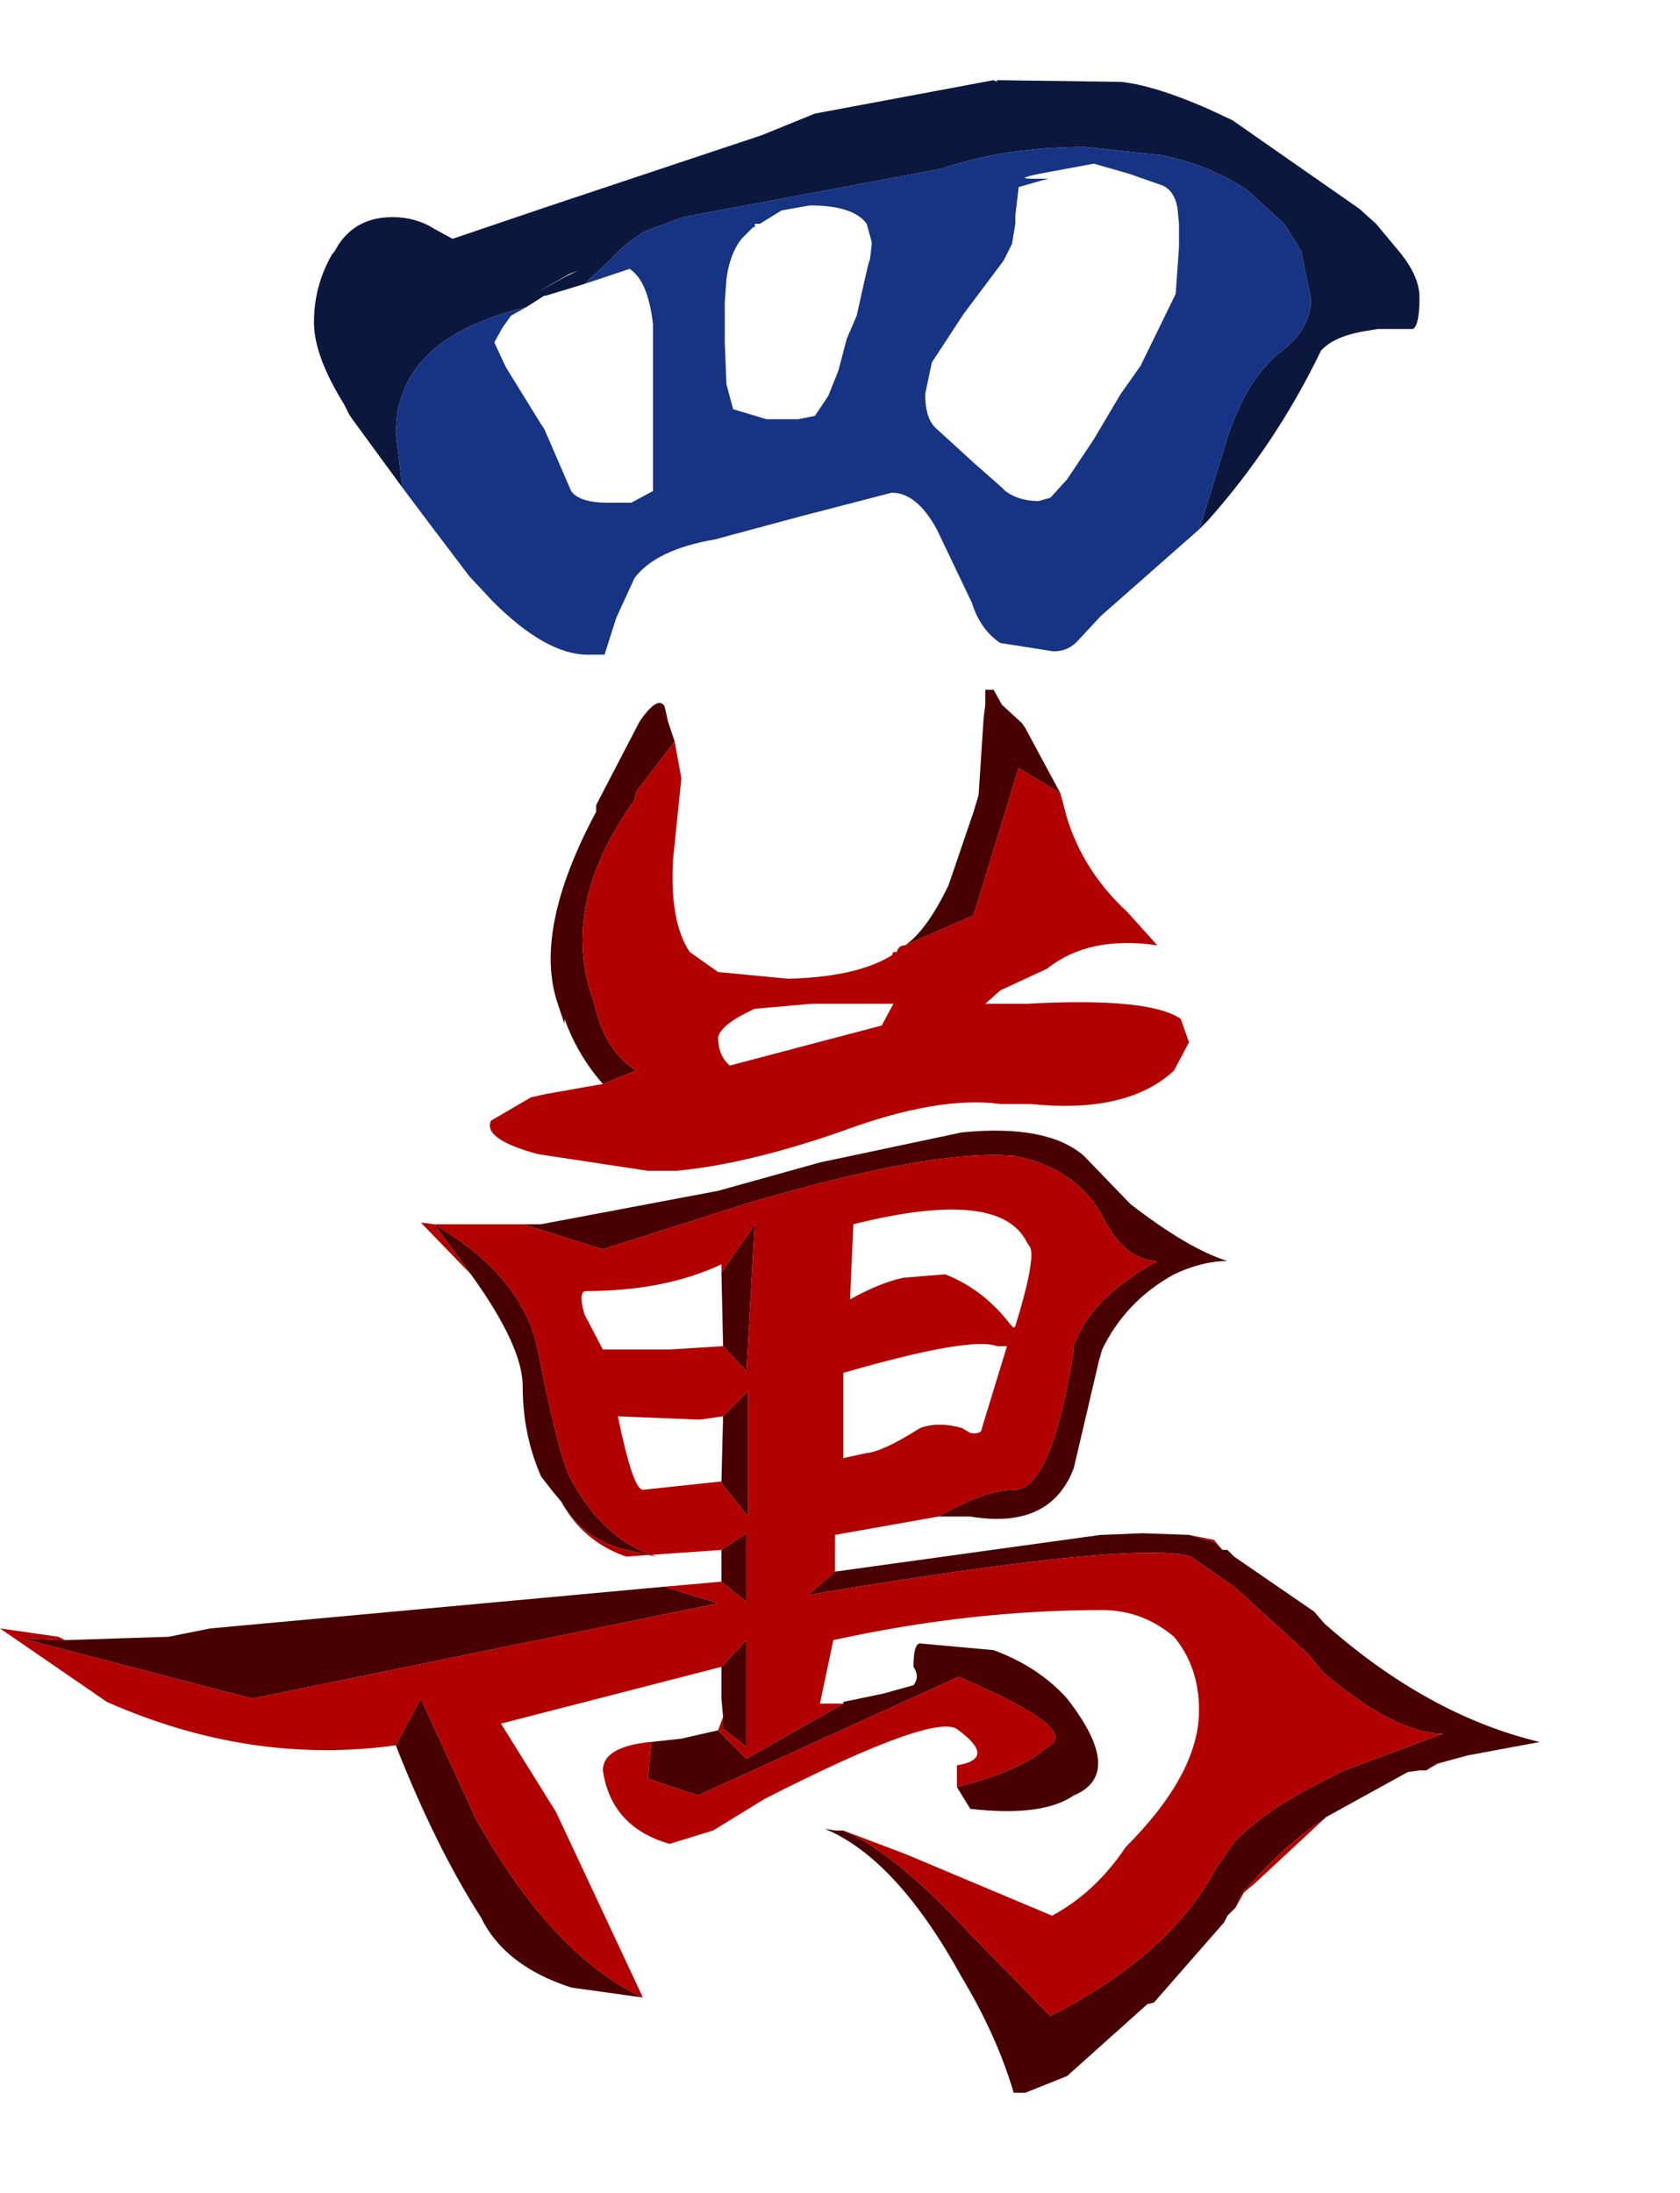 <?xml version="1.0" encoding="UTF-8" standalone="no"?>
<svg xmlns:xlink="http://www.w3.org/1999/xlink" height="39.39px" width="30.18px" xmlns="http://www.w3.org/2000/svg">
  <g transform="matrix(0.6, 0.0, 0.0, 0.6, 0.15, 3.6)">
    <use height="60.25" transform="matrix(1.0, 0.0, 0.0, 1.0, -0.25, -3.6)" width="46.1" xlink:href="#shape0"/>
  </g>
  <defs>
    <g id="shape0" transform="matrix(1.0, 0.0, 0.0, 1.0, 0.0, 0.0)">
      <path d="M12.05 12.2 L10.55 10.15 10.45 10.0 10.3 9.7 Q9.4 8.25 9.4 7.25 9.4 6.15 9.95 5.2 L10.0 5.15 10.15 4.9 Q10.7 4.1 11.75 4.1 12.45 4.1 13.0 4.45 L13.55 4.75 16.35 3.8 20.7 2.35 22.8 1.65 24.4 1.0 29.75 0.0 29.85 0.05 29.85 0.0 33.55 0.05 Q34.55 0.15 36.15 0.85 L36.9 1.2 40.7 3.85 41.2 4.3 41.95 5.2 Q42.5 5.9 42.5 6.5 42.5 7.35 42.3 7.45 L41.25 7.45 40.95 7.5 Q39.95 7.65 39.55 8.1 38.2 10.9 36.15 13.2 L35.9 13.45 36.0 13.15 36.75 10.7 Q37.35 8.85 38.45 8.05 39.25 7.4 39.25 6.55 L38.95 5.1 38.45 4.3 37.35 3.3 Q36.25 2.55 34.8 2.25 L32.5 2.0 Q30.1 2.0 28.2 2.65 L20.45 4.1 19.25 4.55 19.05 4.7 Q18.65 4.95 18.3 5.35 L17.5 6.1 16.35 6.45 16.3 6.45 15.75 6.8 Q12.6 7.55 12.0 9.55 L11.9 9.9 11.85 10.55 12.05 12.2 M17.05 5.8 L16.0 6.4 16.9 5.9 17.3 5.7 17.05 5.8" fill="#0b173c" fill-rule="evenodd" stroke="none"/>
      <path d="M12.05 12.2 L11.85 10.55 11.9 9.9 12.0 9.55 Q12.6 7.55 15.75 6.8 L15.3 7.05 15.05 7.4 14.8 7.85 15.15 8.6 16.2 10.3 16.3 10.45 17.1 12.3 Q17.35 12.65 18.2 12.65 L18.9 12.65 19.55 12.3 19.55 11.75 19.55 10.85 19.55 8.25 19.55 7.3 Q19.4 6.0 18.85 5.65 L17.5 6.1 18.3 5.35 Q18.65 4.95 19.05 4.7 L19.25 4.55 20.45 4.1 28.2 2.65 Q30.1 2.0 32.5 2.0 L34.8 2.25 Q36.25 2.55 37.35 3.3 L38.45 4.3 38.95 5.1 39.25 6.55 Q39.25 7.4 38.45 8.05 37.35 8.85 36.75 10.7 L36.0 13.15 35.9 13.45 32.95 16.05 32.3 16.75 Q32.0 17.1 31.55 17.1 L29.95 16.85 Q29.35 16.45 29.1 15.65 L28.05 13.45 Q27.45 12.35 26.7 12.35 L24.0 13.05 21.4 13.75 Q19.65 14.05 19.0 14.9 L18.45 16.1 18.1 17.2 17.6 17.2 Q16.35 17.2 14.75 15.6 L14.05 14.85 12.8 13.2 12.05 12.2 M31.4 2.75 Q30.3 2.95 30.9 2.95 L31.4 2.95 31.2 3.0 30.5 3.2 30.4 4.05 30.4 4.3 30.35 4.6 30.3 4.9 30.05 5.4 28.85 7.0 27.9 8.45 27.7 9.4 Q27.7 10.1 28.0 10.4 L29.15 11.45 30.0 12.2 30.1 12.3 Q30.5 12.6 31.1 12.6 L31.45 12.5 31.95 11.95 32.75 10.75 33.55 9.4 34.15 8.55 35.2 6.4 35.3 5.0 35.3 4.7 35.3 4.3 35.25 3.8 Q35.15 3.3 34.8 3.15 L33.8 2.8 32.75 2.5 31.4 2.75 M26.0 5.5 L26.05 5.35 26.1 4.9 26.1 4.85 25.95 4.3 Q25.55 3.75 24.25 3.75 L23.4 3.9 22.75 4.3 22.6 4.3 22.6 4.4 22.55 4.4 22.2 4.75 Q21.85 5.2 21.75 5.95 L21.7 6.65 21.7 7.85 21.75 9.1 21.95 9.85 22.95 10.15 23.6 10.15 23.9 10.15 24.4 10.05 24.8 9.45 25.1 8.7 25.35 7.75 25.65 7.05 25.85 6.15 26.0 5.5" fill="#173384" fill-rule="evenodd" stroke="none"/>
      <path d="M27.1 25.9 Q27.75 25.45 28.4 24.1 L29.15 21.9 29.3 21.4 29.45 19.1 29.5 18.7 29.5 18.25 29.75 18.25 30.0 18.7 30.6 19.25 30.7 19.4 31.75 21.35 30.5 20.6 29.15 25.0 27.1 25.9 M18.05 30.05 Q17.3 29.2 16.9 28.1 L16.9 28.25 16.7 27.65 Q15.95 25.45 17.85 21.9 L17.85 21.7 19.15 19.2 Q19.7 18.4 19.9 18.75 L20.0 19.2 20.2 19.8 19.05 21.3 19.0 21.55 Q16.7 24.75 17.8 27.65 18.1 29.05 19.05 29.65 L18.05 30.05 M14.1 35.75 L13.0 34.25 Q15.65 35.8 16.1 38.0 16.7 41.05 17.05 41.8 18.05 43.7 19.65 44.2 L18.75 44.0 Q17.45 43.7 16.8 42.55 L16.55 42.25 16.2 41.8 Q15.65 40.55 15.65 39.1 15.65 37.9 14.1 35.75 M15.65 34.25 L16.2 34.25 21.5 33.25 24.55 32.4 28.8 31.5 Q31.35 31.25 32.45 32.2 L33.85 33.65 Q35.6 35.0 36.75 35.35 36.0 35.35 35.15 35.75 33.7 36.55 33.0 38.0 L32.9 38.35 32.15 41.55 Q31.45 43.4 29.05 43.0 L28.1 43.0 Q29.5 42.2 30.35 42.2 31.5 42.2 32.15 38.0 L32.15 37.9 Q32.6 36.5 34.65 35.35 33.65 35.35 32.95 33.9 32.15 32.55 30.35 32.2 27.85 32.0 22.3 33.65 L18.05 35.0 15.65 34.25 M25.0 44.65 L32.95 43.55 33.0 43.55 34.2 43.5 35.6 43.55 36.1 43.7 Q36.35 43.7 36.6 44.0 L36.75 44.0 36.95 44.2 39.35 45.85 39.65 46.2 Q42.75 48.95 46.1 49.75 L43.95 50.15 43.0 50.4 42.7 50.6 42.5 50.6 42.15 50.65 39.7 52.0 39.65 52.05 Q38.45 52.85 37.45 54.0 L37.2 54.25 37.0 54.7 36.75 54.95 36.65 55.15 34.55 57.55 34.35 57.6 31.95 59.75 30.7 60.25 30.35 60.25 Q29.85 58.55 28.8 56.8 26.85 53.25 24.7 52.35 L25.0 52.4 25.25 52.4 Q26.85 53.1 29.05 55.5 L31.45 57.95 Q35.0 56.15 36.4 53.55 L36.95 52.75 Q37.85 51.8 39.65 50.9 L40.25 50.6 43.2 49.5 Q41.8 49.5 39.65 47.7 L39.15 47.1 36.95 45.1 35.65 44.2 Q34.0 43.7 24.2 45.35 L25.0 44.65 M25.25 48.6 L25.25 48.55 26.45 48.3 27.35 48.05 Q27.55 47.8 27.35 47.5 27.35 46.8 27.55 46.8 L29.75 47.0 Q31.1 47.5 31.95 48.45 33.7 50.7 32.15 51.35 31.2 52.0 29.05 51.75 L28.65 51.1 Q30.6 50.6 31.35 49.9 32.45 49.4 28.7 47.8 L20.9 51.35 19.4 50.85 19.5 49.75 20.4 49.65 21.5 49.4 22.35 50.25 25.25 48.6 M21.65 49.0 L21.6 48.45 21.6 47.5 22.35 46.7 22.35 49.9 21.65 49.35 21.65 49.0 M19.25 57.4 L17.1 57.1 Q15.1 56.45 14.4 55.0 13.05 52.9 11.85 49.85 L12.6 48.45 14.25 52.05 Q16.55 56.15 19.25 57.4 M1.95 46.7 L5.05 46.6 6.3 46.35 19.9 45.1 21.5 45.6 7.55 48.45 0.65 46.65 1.95 46.7 M21.6 44.95 L21.6 44.0 22.35 43.5 22.35 45.55 21.6 44.95 M21.6 35.7 L22.6 34.25 22.35 38.65 21.65 37.9 21.6 35.7 M21.65 40.0 L22.4 39.25 22.4 43.0 21.6 42.0 21.6 41.95 21.65 40.0" fill="#490000" fill-rule="evenodd" stroke="none"/>
      <path d="M31.75 21.35 L31.95 22.1 Q32.45 23.7 33.75 24.9 L34.65 25.9 Q32.6 25.6 31.35 26.6 L29.95 27.25 29.5 27.65 30.75 27.65 Q34.4 27.45 35.35 28.1 L35.6 28.8 35.15 29.65 Q33.75 30.95 30.85 30.65 L29.95 30.65 Q28.1 30.4 25.25 31.45 22.4 32.45 20.25 32.65 L19.4 32.65 16.1 32.15 Q14.45 31.7 14.7 31.15 L15.9 30.45 16.35 30.35 18.05 30.05 19.05 29.65 Q18.1 29.05 17.8 27.65 16.7 24.75 19.0 21.55 L19.05 21.3 20.2 19.8 20.4 20.9 20.15 23.35 Q20.05 25.2 20.65 26.1 L21.5 26.7 23.6 26.9 Q25.65 26.85 26.7 26.2 L26.75 26.1 26.85 26.1 Q26.9 25.9 27.1 25.9 L29.15 25.0 30.5 20.6 31.75 21.35 M13.0 34.25 L14.1 35.75 12.6 34.2 13.0 34.25 13.95 34.25 15.65 34.25 18.05 35.0 22.3 33.65 Q27.85 32.0 30.35 32.2 32.15 32.55 32.95 33.9 33.65 35.35 34.65 35.35 32.6 36.5 32.15 37.9 L32.15 38.0 Q31.5 42.2 30.35 42.2 29.5 42.2 28.1 43.0 L25.0 43.55 25.0 44.65 24.2 45.35 Q34.0 43.7 35.65 44.2 L36.95 45.1 39.15 47.1 39.65 47.7 Q41.8 49.5 43.2 49.5 L40.25 50.6 39.65 50.9 Q37.85 51.8 36.95 52.75 L36.4 53.55 Q35.0 56.15 31.45 57.95 L29.05 55.5 Q26.85 53.1 25.25 52.4 L27.1 53.1 31.5 54.95 Q32.8 54.25 33.7 52.9 35.9 50.7 35.9 48.8 35.9 47.5 35.15 46.6 34.2 45.8 33.0 45.8 29.05 45.8 24.95 46.7 L24.55 48.6 25.25 48.6 22.35 50.25 21.5 49.4 21.65 49.0 21.65 49.35 22.35 49.9 22.35 46.7 21.6 47.5 15.0 49.2 16.65 51.85 19.25 57.4 Q16.55 56.15 14.25 52.05 L12.6 48.45 11.85 49.85 Q7.5 50.45 3.2 48.55 L0.0 46.35 1.75 46.6 1.95 46.7 0.65 46.65 7.55 48.45 21.5 45.6 19.9 45.1 21.6 44.95 22.35 45.55 22.35 43.5 21.6 44.0 18.75 44.2 Q17.45 43.75 16.8 42.55 17.45 43.7 18.75 44.0 L19.65 44.2 Q18.05 43.7 17.05 41.8 16.7 41.05 16.1 38.0 15.65 35.8 13.0 34.25 M35.6 43.55 L36.35 43.7 36.6 44.0 Q36.35 43.7 36.1 43.7 L35.6 43.55 M43.95 50.15 L43.05 50.4 42.7 50.6 43.0 50.4 43.95 50.15 M39.65 52.05 L37.55 54.0 37.25 54.25 37.0 54.7 37.2 54.25 37.45 54.0 Q38.45 52.85 39.65 52.05 M28.65 51.1 L28.65 50.45 Q29.85 50.25 28.7 49.4 28.1 48.8 22.9 51.45 L21.35 52.4 20.05 52.8 Q18.3 52.3 18.05 50.6 18.05 49.9 19.45 49.75 L19.5 49.75 19.4 50.85 20.9 51.35 28.7 47.8 Q32.45 49.4 31.35 49.9 30.6 50.6 28.65 51.1 M21.6 35.7 L21.6 35.45 Q19.9 36.25 17.55 36.25 17.3 36.25 17.5 36.95 L18.05 38.0 18.95 38.0 20.05 38.0 21.65 37.9 22.35 38.65 22.6 34.25 21.6 35.7 M21.65 40.0 L20.95 40.1 18.5 40.0 Q18.95 42.2 19.25 42.2 L21.6 41.95 21.6 42.0 22.4 43.0 22.4 39.25 21.65 40.0 M30.15 37.9 L29.85 37.9 Q29.05 37.6 25.25 38.7 L25.25 41.25 25.95 41.1 Q26.45 41.05 27.55 40.35 28.1 40.15 28.8 40.35 L29.05 40.5 Q29.4 40.55 29.4 40.35 L30.15 37.9 M26.4 28.3 L26.75 27.65 24.3 27.65 22.6 27.8 Q21.6 28.25 21.5 28.65 21.5 29.2 21.85 29.5 L26.4 28.3 M30.85 34.95 L30.75 34.8 Q29.95 33.15 25.55 34.25 L25.45 36.5 Q26.35 36.0 27.05 35.85 L28.3 35.75 Q29.45 36.2 30.25 37.25 L30.35 37.35 30.4 37.3 Q31.0 35.35 30.85 34.95" fill="#b20000" fill-rule="evenodd" stroke="none"/>
    </g>
  </defs>
</svg>
